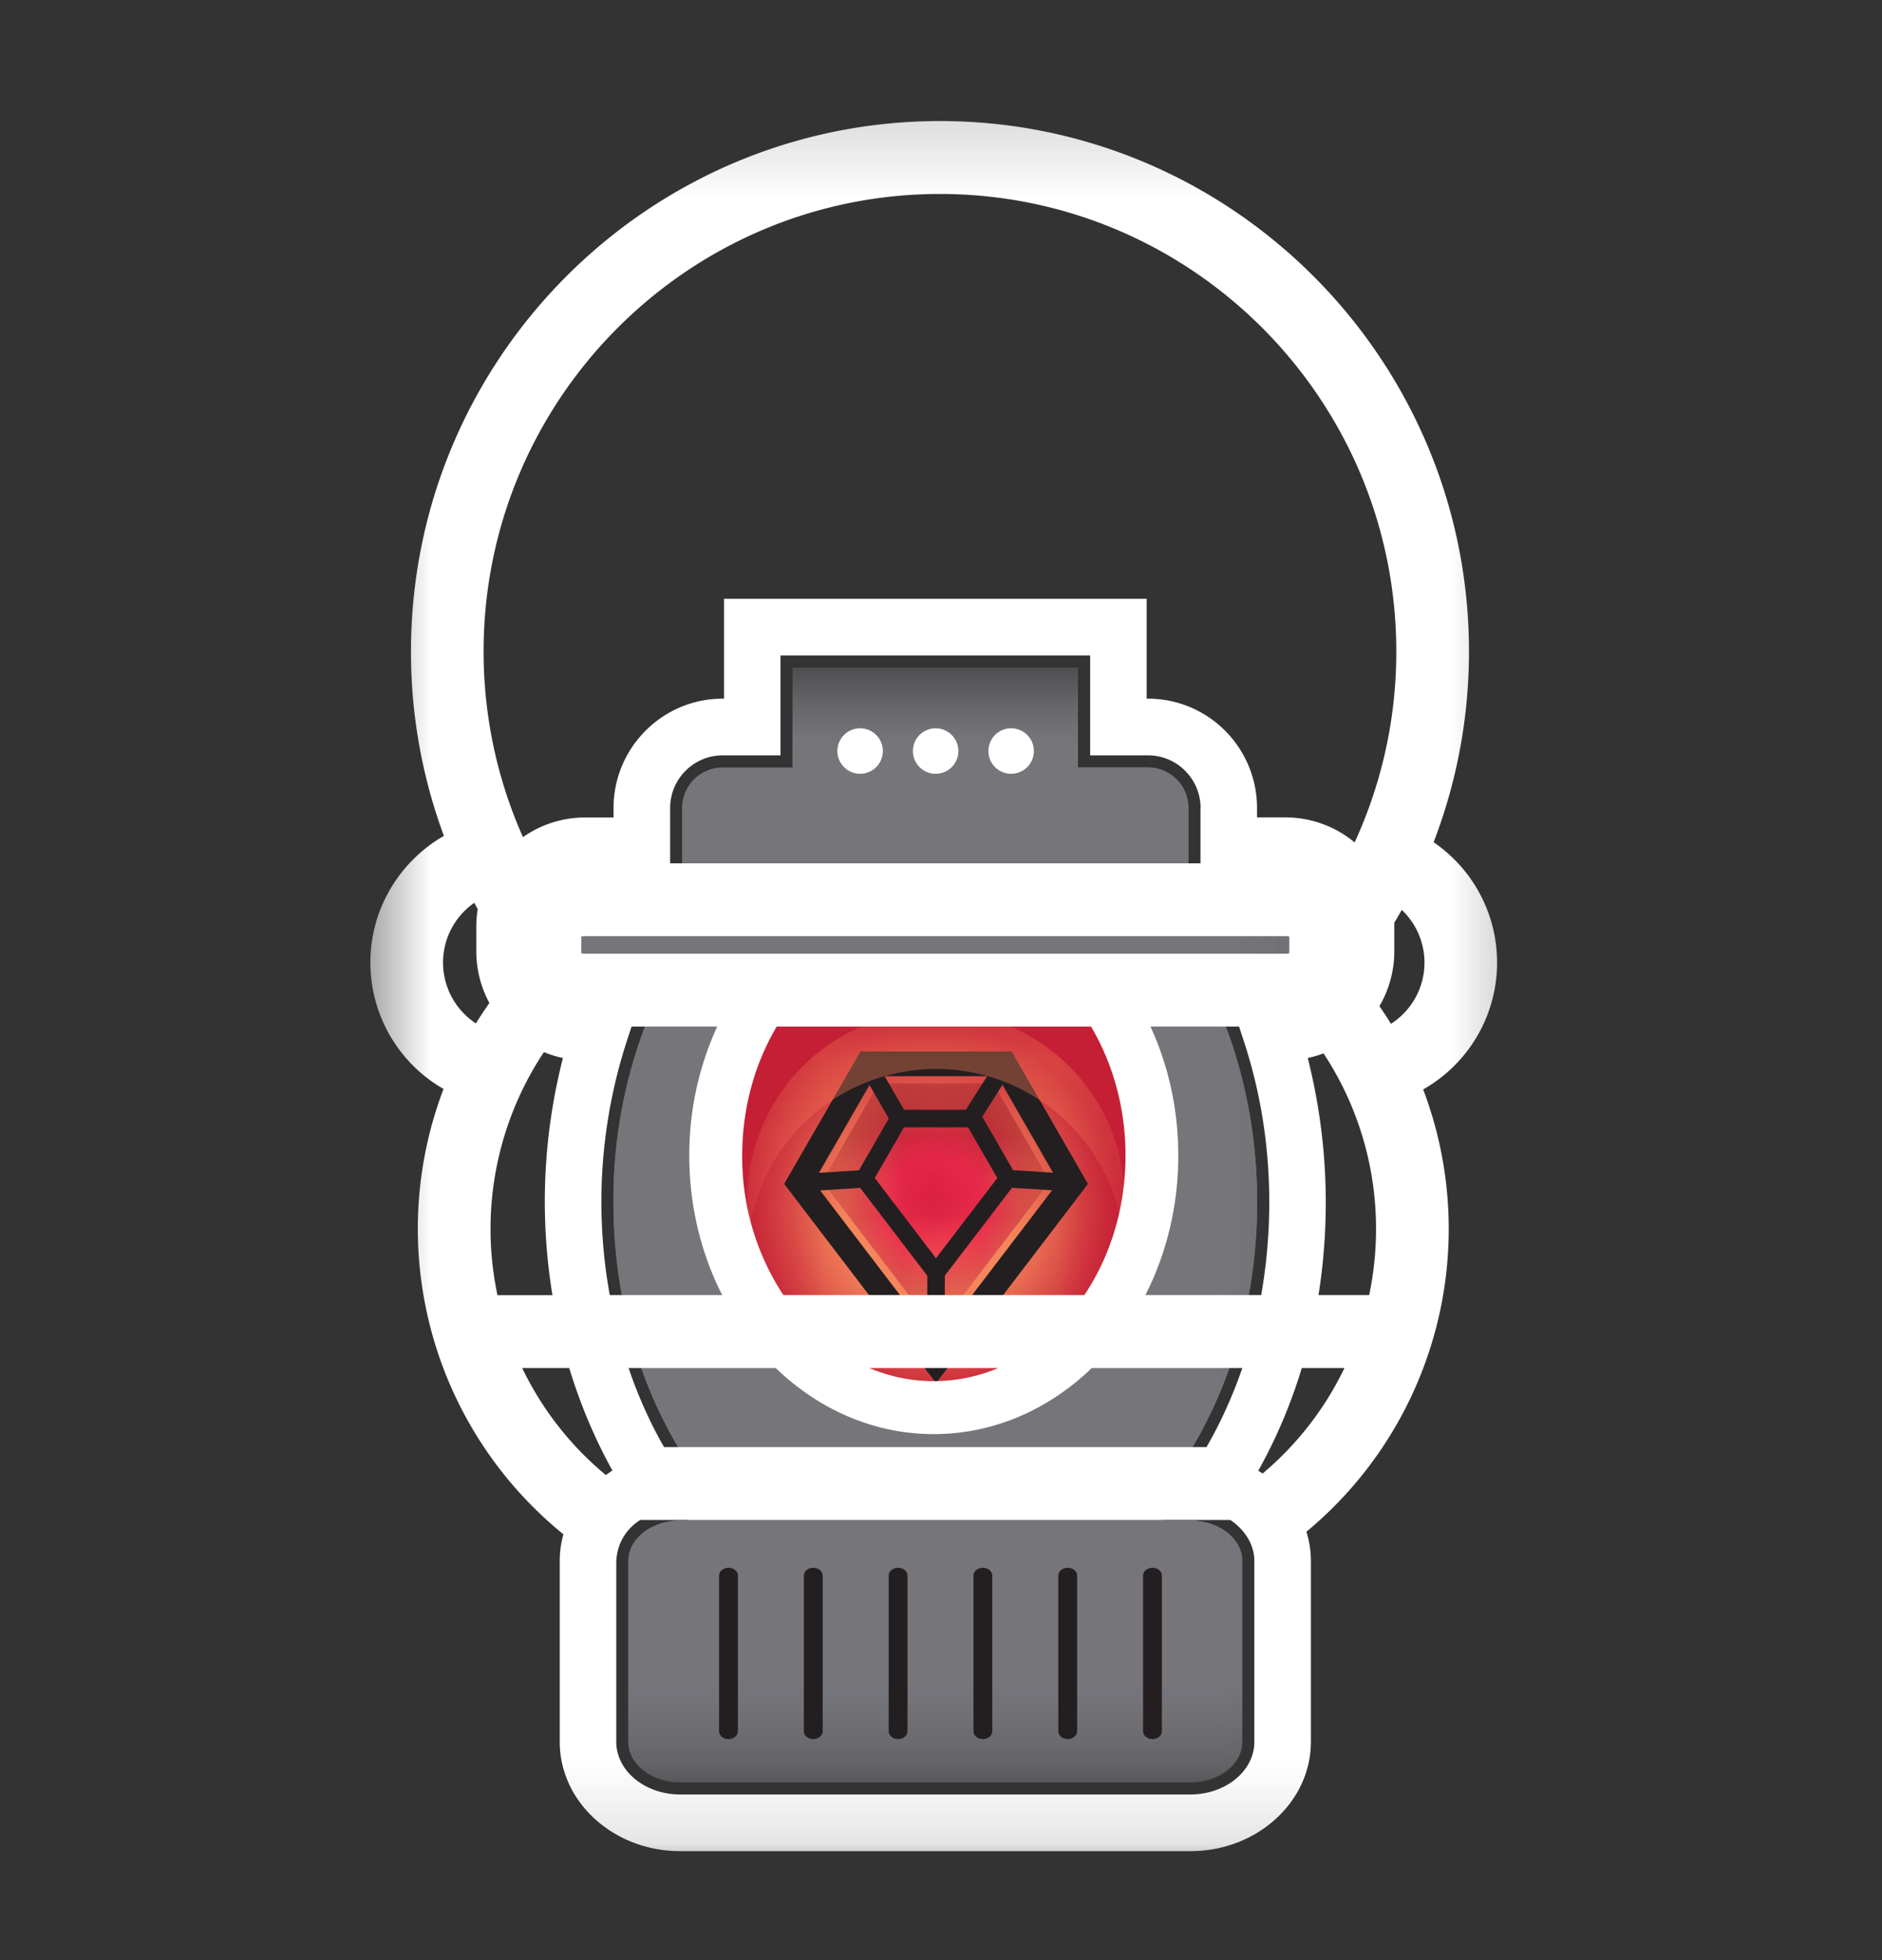 <svg xmlns="http://www.w3.org/2000/svg" viewBox="0 0 24 25">
  <rect x="0" y="0" width="24" height="25" fill="#333333" stroke="none"/>
  <mask id="a" width="16" height="23" x="4" y="1" maskUnits="userSpaceOnUse" style="mask-type:luminance">
    <path fill="#fff" d="M4.546 1.17H19.68v22.7H4.546V1.17Z"/>
  </mask>
  <g mask="url(#a)">
    <mask id="b" width="5" height="5" x="9" y="13" maskUnits="userSpaceOnUse" style="mask-type:luminance">
      <path fill="#fff" d="M9.96 13.316h3.953v4.314H9.96v-4.314Z" opacity=".48"/>
    </mask>
    <g mask="url(#b)" opacity=".48">
      <path fill="#231F20" d="m10.344 15.014 1.593 2.087 1.592-2.087-.793-1.377h-1.599l-.793 1.377Zm1.593 2.616L9.96 15.038l.992-1.722h1.97l.991 1.722-1.976 2.592Z"/>
      <path fill="url(#c)" d="m10.454 15.006.736-1.277h1.494l.735 1.277-1.482 1.944-1.483-1.944Z"/>
      <mask id="d" width="2" height="3" x="11" y="14" maskUnits="userSpaceOnUse" style="mask-type:luminance">
        <path fill="#fff" d="M11.003 14.187h1.868v2.008h-1.868v-2.008Z" opacity=".57"/>
      </mask>
      <g mask="url(#d)" opacity=".57">
        <mask id="e" width="2" height="3" x="11" y="14" maskUnits="userSpaceOnUse" style="mask-type:luminance">
          <path fill="#fff" d="m11.003 14.97.451-.783h.966l.45.783-.933 1.225-.934-1.225Z"/>
        </mask>
        <g mask="url(#e)">
          <path fill="url(#f)" d="m11.003 14.97.451-.783h.966l.45.783-.933 1.225-.934-1.225Z"/>
        </g>
      </g>
      <path fill="#231F20" d="m12.485 14.249-.193-.123.348-.55.193.122-.348.551Zm-1.13-.004-.317-.55.198-.115.317.55-.198.115Z"/>
      <path fill="#231F20" d="m11.14 14.962.797 1.044.796-1.044-.38-.66h-.833l-.38.66Zm.797 1.422-1.071-1.404.522-.907h1.098l.522.907-1.071 1.404Z"/>
      <path fill="#231F20" d="m13.522 15.128-.659-.043.015-.229.659.043-.015.229Zm-3.17 0-.015-.229.659-.043.014.23-.658.042Zm1.7 2.135h-.23v-1.068h.23v1.068Z"/>
    </g>
    <mask id="h" width="11" height="15" x="6" y="8" maskUnits="userSpaceOnUse" style="mask-type:luminance">
      <mask id="g" width="11" height="15" x="6" y="8" maskUnits="userSpaceOnUse" style="mask-type:luminance">
        <path fill="#fff" d="M6.95 8.515h9.956v14.217H6.949V8.515Z"/>
      </mask>
      <g mask="url(#g)">
        <path fill="#000" d="M6.95 8.515h9.956v14.217H6.949V8.515Z"/>
      </g>
    </mask>
    <g mask="url(#h)">
      <mask id="i" width="11" height="15" x="6" y="8" maskUnits="userSpaceOnUse" style="mask-type:luminance">
        <path fill="#fff" d="M6.95 8.515h9.956v14.217H6.949V8.515Z"/>
      </mask>
      <g mask="url(#i)">
        <path fill="#95969B" d="M16.39 11.303h-1.237l.002-.034v-.964a.516.516 0 0 0-.515-.516h-.893V8.515h-3.64V9.79h-.892a.516.516 0 0 0-.515.516v.964l.002.034H7.464a.516.516 0 0 0-.515.517v.31c0 .285.23.516.515.516h.949a6.244 6.244 0 0 0-.59 2.685c0 1.266.358 2.426.952 3.328v.734h-.102c-.364 0-.66.231-.66.516v2.307c0 .285.296.516.66.516h6.509c.364 0 .66-.231.66-.516V19.91c0-.285-.296-.516-.66-.516h-.365v-.371c.75-.942 1.215-2.248 1.215-3.691 0-.983-.216-1.901-.59-2.685h.949a.516.516 0 0 0 .515-.516v-.31a.516.516 0 0 0-.515-.517Z"/>
      </g>
    </g>
    <mask id="j" width="11" height="15" x="6" y="8" maskUnits="userSpaceOnUse" style="mask-type:luminance">
      <path fill="#fff" d="M6.95 8.515h9.956v14.217H6.949V8.515Z"/>
    </mask>
    <g mask="url(#j)">
      <path fill="#6C6C71" d="M16.39 11.303h-1.237l.002-.034v-.964a.516.516 0 0 0-.515-.516h-.893V8.515h-3.64V9.79h-.892a.516.516 0 0 0-.515.516v.964l.002.034H7.464a.516.516 0 0 0-.515.517v.31c0 .285.23.516.515.516h.949a6.244 6.244 0 0 0-.59 2.685c0 1.266.358 2.426.952 3.328v.734h-.102c-.364 0-.66.231-.66.516v2.307c0 .285.296.516.66.516h6.509c.364 0 .66-.231.66-.516V19.91c0-.285-.296-.516-.66-.516h-.365v-.371c.75-.942 1.215-2.248 1.215-3.691 0-.983-.216-1.901-.59-2.685h.949a.516.516 0 0 0 .515-.516v-.31a.516.516 0 0 0-.515-.517Z" opacity=".77"/>
    </g>
    <path fill="#C51F36" d="M9.384 13.06a4.35 4.35 0 0 0-.232 1.41c0 1.93 1.215 3.494 2.713 3.494s2.712-1.564 2.712-3.493c0-.503-.083-.98-.231-1.412H9.384Z"/>
  </g>
  <mask id="k" width="6" height="5" x="9" y="13" maskUnits="userSpaceOnUse" style="mask-type:luminance">
    <path fill="#fff" d="M9.384 13.06a4.35 4.35 0 0 0-.232 1.41c0 1.93 1.215 3.494 2.713 3.494s2.712-1.564 2.712-3.494c0-.502-.083-.98-.231-1.41H9.384Z"/>
  </mask>
  <g mask="url(#k)">
    <path fill="url(#l)" d="M9.384 13.06a4.35 4.35 0 0 0-.232 1.41c0 1.93 1.215 3.494 2.713 3.494s2.712-1.564 2.712-3.494c0-.502-.083-.98-.231-1.41H9.384Z"/>
  </g>
  <mask id="m" width="16" height="23" x="4" y="1" maskUnits="userSpaceOnUse" style="mask-type:luminance">
    <path fill="#fff" d="M4.546 1.17H19.68v22.7H4.546V1.17Z"/>
  </mask>
  <g mask="url(#m)">
    <path fill="#231F20" d="M9.41 22.08c0 .056-.054.101-.12.101-.067 0-.12-.045-.12-.1v-1.985c0-.056.053-.1.12-.1.066 0 .12.044.12.1v1.985Zm1.081 0c0 .056-.053.101-.12.101-.066 0-.12-.045-.12-.1v-1.985c0-.056.054-.1.12-.1s.12.044.12.1v1.985Zm1.082 0c0 .056-.054.101-.12.101-.067 0-.12-.045-.12-.1v-1.985c0-.056.053-.1.12-.1.066 0 .12.044.12.1v1.985Zm1.081 0c0 .056-.053.101-.12.101-.066 0-.12-.045-.12-.1v-1.985c0-.056.054-.1.12-.1.067 0 .12.044.12.1v1.985Zm1.082 0c0 .056-.054.101-.12.101-.067 0-.12-.045-.12-.1v-1.985c0-.056.053-.1.12-.1.066 0 .12.044.12.1v1.985Zm1.081 0c0 .056-.054.101-.12.101s-.12-.045-.12-.1v-1.985c0-.056.054-.1.12-.1s.12.044.12.1v1.985Zm-4.44-7.004 1.56 2.045 1.56-2.045-.776-1.35h-1.568l-.777 1.35Zm1.56 2.563L10 15.1l.972-1.688h1.93l.972 1.688-1.937 2.54Z"/>
  </g>
  <mask id="n" width="4" height="4" x="10" y="13" maskUnits="userSpaceOnUse" style="mask-type:luminance">
    <path fill="#fff" d="m11.205 13.817-.72 1.252 1.452 1.905 1.453-1.905-.721-1.252h-1.464Z"/>
  </mask>
  <g mask="url(#n)">
    <path fill="url(#o)" d="m11.205 13.817-.72 1.252 1.452 1.905 1.453-1.905-.721-1.252h-1.464Z"/>
  </g>
  <mask id="p" width="16" height="23" x="4" y="1" maskUnits="userSpaceOnUse" style="mask-type:luminance">
    <path fill="#fff" d="M4.546 1.17H19.68v22.7H4.546V1.17Z"/>
  </mask>
  <g mask="url(#p)">
    <mask id="q" width="2" height="3" x="11" y="14" maskUnits="userSpaceOnUse" style="mask-type:luminance">
      <path fill="#fff" d="M11.022 14.266h1.83v1.967h-1.83v-1.967Z" opacity=".57"/>
    </mask>
    <g mask="url(#q)" opacity=".57">
      <mask id="r" width="2" height="3" x="11" y="14" maskUnits="userSpaceOnUse" style="mask-type:luminance">
        <path fill="#fff" d="m11.022 15.034.442-.768h.946l.442.768-.915 1.2-.915-1.2Z"/>
      </mask>
      <g mask="url(#r)">
        <path fill="url(#s)" d="m11.022 15.034.442-.768h.946l.442.768-.915 1.2-.915-1.2Z"/>
      </g>
    </g>
    <path fill="#231F20" fill-rule="evenodd" d="m12.626 13.667-.308.487h-.79l-.278-.483-.194.112.278.483-.38.66-.585.037.015.225.585-.038.856 1.121v1.009h.224v-1.01l.856-1.121.585.037.014-.224-.585-.038-.393-.681.29-.457-.19-.12Zm-1.47 1.358.78 1.023.782-1.023-.373-.647h-.817l-.372.647Z" clip-rule="evenodd"/>
    <mask id="t" width="6" height="4" x="9" y="12" maskUnits="userSpaceOnUse" style="mask-type:luminance">
      <path fill="#fff" d="M9.531 12.897h4.811v2.78H9.531v-2.78Z"/>
    </mask>
    <g mask="url(#t)">
      <path fill="#F47D55" d="M11.937 13.634c1.203 0 2.2.886 2.377 2.043a2.409 2.409 0 0 0-2.378-2.78 2.409 2.409 0 0 0-2.377 2.78 2.408 2.408 0 0 1 2.378-2.043Z" opacity=".38"/>
    </g>
    <path fill="#fff" fill-rule="evenodd" d="m7.994 13.276.06-.183h1.092a3.93 3.93 0 0 0-.356 1.645c0 .649.153 1.257.42 1.78H7.776a6.655 6.655 0 0 1 .218-3.242Zm1.9 4.172H8.016c.12.355.272.694.452 1.009h6.918c.183-.318.335-.656.457-1.009h-1.92c-.545.526-1.248.843-2.016.843-.767 0-1.47-.317-2.015-.843Zm2.837 0a2.108 2.108 0 0 1-1.646 0h1.646Zm1.096-.93H9.99a3.197 3.197 0 0 1-.525-1.78c0-.611.163-1.178.44-1.645h4.008c.277.467.44 1.034.44 1.645 0 .672-.196 1.29-.525 1.78Zm.779 0h1.477a6.78 6.78 0 0 0 .103-1.187c0-.71-.11-1.401-.325-2.055l-.06-.183h-1.13c.227.492.355 1.052.355 1.645 0 .649-.153 1.257-.42 1.78Zm.703-6.213v.706H8.546v-.706c0-.37.3-.671.67-.671h.737V8.36h3.949v1.274h.738c.369 0 .67.301.67.671Zm-9.217 1.29a7.738 7.738 0 0 1-.044-.08.928.928 0 0 0 .021 1.538c.054-.088.112-.175.172-.26a1.389 1.389 0 0 1-.167-.663v-.31c0-.077.006-.152.018-.225Zm-1.369.682c0-.691.379-1.295.938-1.616a6.744 6.744 0 0 1-.42-2.352c0-3.73 3.026-6.765 6.746-6.765 3.72 0 6.746 3.035 6.746 6.765 0 .857-.16 1.677-.451 2.433a1.86 1.86 0 0 1-.133 3.153 5.018 5.018 0 0 1-1.489 5.641c.037.12.057.245.057.373v2.307c0 .768-.689 1.394-1.535 1.394H8.673c-.846 0-1.535-.625-1.535-1.394v-2.307c0-.116.016-.23.047-.34a5.017 5.017 0 0 1-1.529-5.68 1.86 1.86 0 0 1-.933-1.612Zm13.062-.515.091-.157a.926.926 0 0 1-.138 1.453 4.96 4.96 0 0 0-.147-.225c.121-.207.19-.447.19-.703v-.368h.004Zm-.51-1.018a5.81 5.81 0 0 0 .531-2.435c0-3.218-2.61-5.835-5.82-5.835-3.208 0-5.819 2.617-5.819 5.835 0 .842.18 1.644.502 2.368.225-.158.5-.251.795-.251h.36v-.12c0-.77.625-1.395 1.391-1.395h.018V7.637h5.39v1.274h.017c.767 0 1.39.625 1.39 1.394v.12h.36c.336 0 .644.12.884.319Zm-10.23 5.775a7.372 7.372 0 0 1 .134-3.025 1.372 1.372 0 0 1-.243-.075 4.076 4.076 0 0 0-.592 3.1h.7Zm-.386.929h.6c.14.461.325.901.551 1.308a1.576 1.576 0 0 0-.084.057 4.043 4.043 0 0 1-1.067-1.365Zm9.942 0h.544a4.042 4.042 0 0 1-1.044 1.346 1.372 1.372 0 0 0-.055-.036c.23-.411.416-.85.555-1.31Zm.859-.93h-.646a7.53 7.53 0 0 0-.137-3.024c.069-.014.136-.034.201-.059.615.933.8 2.047.582 3.084Zm-9.6 3.391a.64.64 0 0 1 .306-.523h7.523c.189.126.307.319.307.523v2.307c0 .37-.365.671-.814.671H8.673c-.449 0-.814-.301-.814-.671v-2.307Zm3.398-10.347a.29.29 0 1 1-.579 0 .29.29 0 0 1 .579 0Zm.963 0a.29.29 0 1 1-.579 0 .29.29 0 0 1 .579 0Zm.963 0a.29.29 0 1 1-.579 0 .29.29 0 0 1 .579 0Zm-5.771 2.596a.213.213 0 0 0 .051.006h8.927a.23.23 0 0 0 .051-.006v-.212a.213.213 0 0 0-.051-.006H7.464a.214.214 0 0 0-.051.006v.212Z" clip-rule="evenodd"/>
  </g>
  <defs>
    <radialGradient id="c" cx="0" cy="0" r="1" gradientTransform="matrix(1.546 0 0 1.55 11.937 15.34)" gradientUnits="userSpaceOnUse">
      <stop stop-color="#EC1E4B"/>
      <stop offset=".41" stop-color="#EC1E4B"/>
      <stop offset=".945" stop-color="#9D1C29"/>
      <stop offset="1" stop-color="#9D1C29"/>
    </radialGradient>
    <radialGradient id="f" cx="0" cy="0" r="1" gradientTransform="matrix(.968 0 0 .971 11.937 15.19)" gradientUnits="userSpaceOnUse">
      <stop stop-color="#771117"/>
      <stop offset="1" stop-color="#F18051"/>
    </radialGradient>
    <radialGradient id="l" cx="0" cy="0" r="1" gradientTransform="matrix(2.583 0 0 2.59 11.865 15.512)" gradientUnits="userSpaceOnUse">
      <stop stop-color="#F5865C"/>
      <stop offset=".41" stop-color="#F5865C"/>
      <stop offset=".945" stop-color="#C51F36"/>
      <stop offset="1" stop-color="#C51F36"/>
    </radialGradient>
    <radialGradient id="o" cx="0" cy="0" r="1" gradientTransform="matrix(1.515 0 0 1.519 11.937 15.395)" gradientUnits="userSpaceOnUse">
      <stop stop-color="#EC1E4B"/>
      <stop offset=".41" stop-color="#EC1E4B"/>
      <stop offset=".945" stop-color="#9D1C29"/>
      <stop offset="1" stop-color="#9D1C29"/>
    </radialGradient>
    <radialGradient id="s" cx="0" cy="0" r="1" gradientTransform="matrix(.949 0 0 .951 11.937 15.25)" gradientUnits="userSpaceOnUse">
      <stop stop-color="#771117"/>
      <stop offset="1" stop-color="#F18051"/>
    </radialGradient>
  </defs>
</svg>
